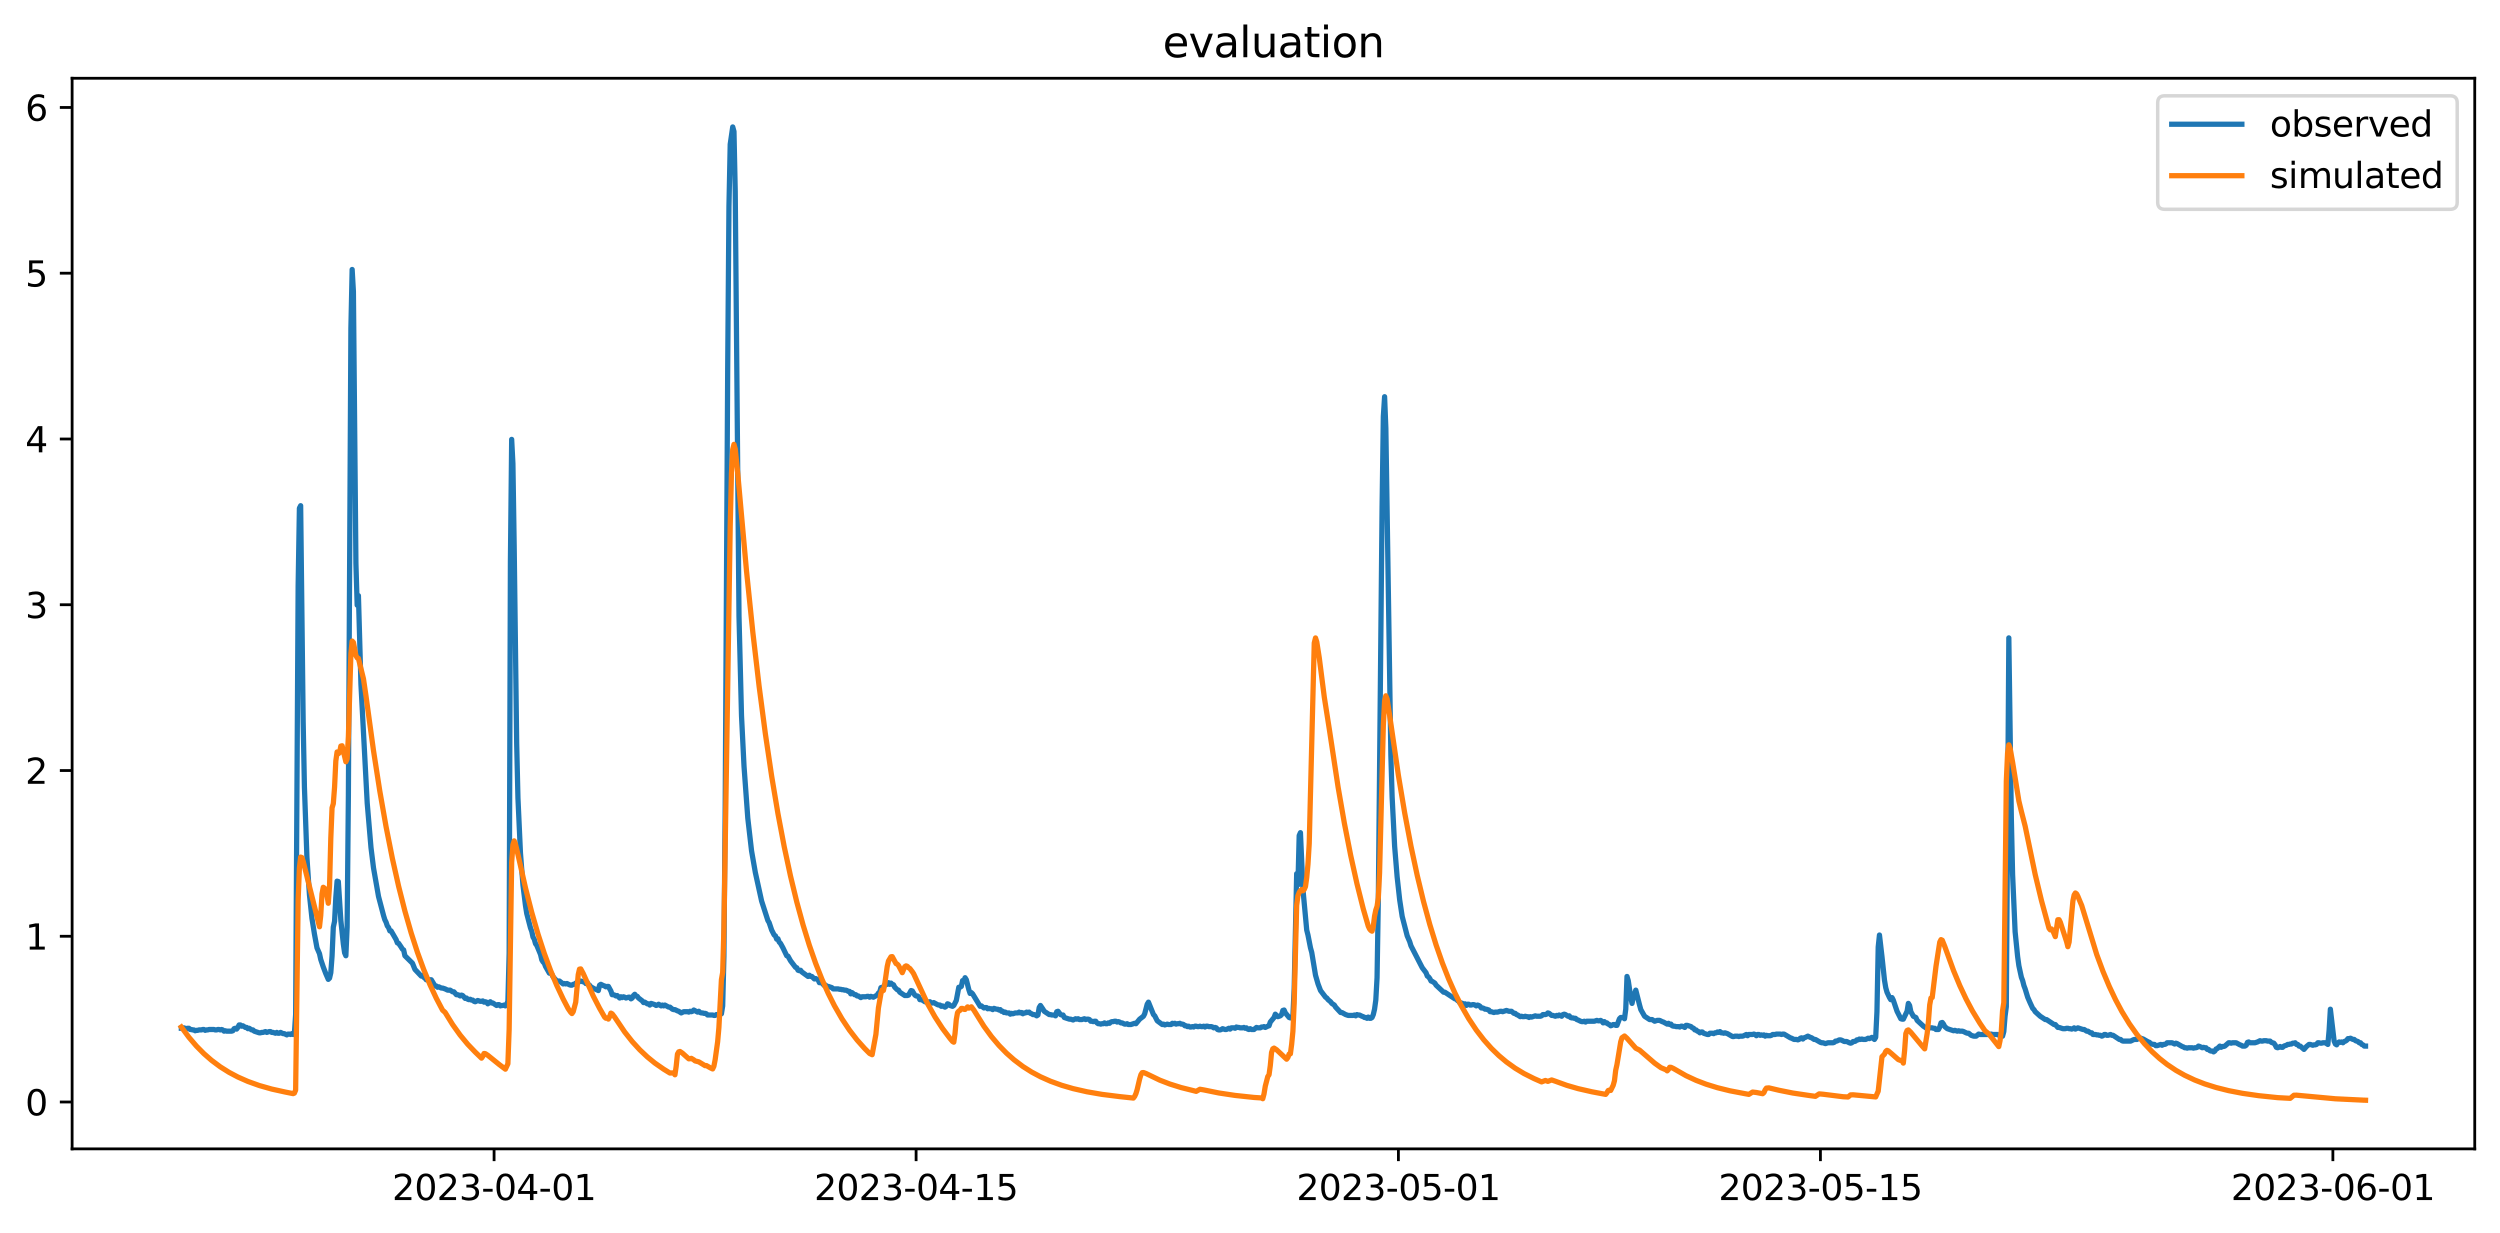 <?xml version="1.0" encoding="utf-8" standalone="no"?>
<!DOCTYPE svg PUBLIC "-//W3C//DTD SVG 1.1//EN"
  "http://www.w3.org/Graphics/SVG/1.1/DTD/svg11.dtd">
<svg xmlns:xlink="http://www.w3.org/1999/xlink" width="712.773pt" height="351.436pt" viewBox="0 0 712.773 351.436" xmlns="http://www.w3.org/2000/svg" version="1.1">
 <defs>
  <style type="text/css">*{stroke-linejoin: round; stroke-linecap: butt}</style>
 </defs>
 <g id="figure_1">
  <g id="patch_1">
   <path d="M 0 351.436 
L 712.773 351.436 
L 712.773 0 
L 0 0 
z
" style="fill: #ffffff"/>
  </g>
  <g id="axes_1">
   <g id="patch_2">
    <path d="M 20.562 327.558 
L 705.572 327.558 
L 705.572 22.318 
L 20.562 22.318 
z
" style="fill: #ffffff"/>
   </g>
   <g id="matplotlib.axis_1">
    <g id="xtick_1">
     <g id="line2d_1">
      <defs>
       <path id="ma1fe73f452" d="M 0 0 
L 0 3.5 
" style="stroke: #000000; stroke-width: 0.8"/>
      </defs>
      <g>
       <use xlink:href="#ma1fe73f452" x="140.866" y="327.558" style="stroke: #000000; stroke-width: 0.8"/>
      </g>
     </g>
     <g id="text_1">
      <!-- 2023-04-01 -->
      <g transform="translate(111.808 342.157) scale(0.1 -0.1)">
       <defs>
        <path id="DejaVuSans-32" d="M 1228 531 
L 3431 531 
L 3431 0 
L 469 0 
L 469 531 
Q 828 903 1448 1529 
Q 2069 2156 2228 2338 
Q 2531 2678 2651 2914 
Q 2772 3150 2772 3378 
Q 2772 3750 2511 3984 
Q 2250 4219 1831 4219 
Q 1534 4219 1204 4116 
Q 875 4013 500 3803 
L 500 4441 
Q 881 4594 1212 4672 
Q 1544 4750 1819 4750 
Q 2544 4750 2975 4387 
Q 3406 4025 3406 3419 
Q 3406 3131 3298 2873 
Q 3191 2616 2906 2266 
Q 2828 2175 2409 1742 
Q 1991 1309 1228 531 
z
" transform="scale(0.016)"/>
        <path id="DejaVuSans-30" d="M 2034 4250 
Q 1547 4250 1301 3770 
Q 1056 3291 1056 2328 
Q 1056 1369 1301 889 
Q 1547 409 2034 409 
Q 2525 409 2770 889 
Q 3016 1369 3016 2328 
Q 3016 3291 2770 3770 
Q 2525 4250 2034 4250 
z
M 2034 4750 
Q 2819 4750 3233 4129 
Q 3647 3509 3647 2328 
Q 3647 1150 3233 529 
Q 2819 -91 2034 -91 
Q 1250 -91 836 529 
Q 422 1150 422 2328 
Q 422 3509 836 4129 
Q 1250 4750 2034 4750 
z
" transform="scale(0.016)"/>
        <path id="DejaVuSans-33" d="M 2597 2516 
Q 3050 2419 3304 2112 
Q 3559 1806 3559 1356 
Q 3559 666 3084 287 
Q 2609 -91 1734 -91 
Q 1441 -91 1130 -33 
Q 819 25 488 141 
L 488 750 
Q 750 597 1062 519 
Q 1375 441 1716 441 
Q 2309 441 2620 675 
Q 2931 909 2931 1356 
Q 2931 1769 2642 2001 
Q 2353 2234 1838 2234 
L 1294 2234 
L 1294 2753 
L 1863 2753 
Q 2328 2753 2575 2939 
Q 2822 3125 2822 3475 
Q 2822 3834 2567 4026 
Q 2313 4219 1838 4219 
Q 1578 4219 1281 4162 
Q 984 4106 628 3988 
L 628 4550 
Q 988 4650 1302 4700 
Q 1616 4750 1894 4750 
Q 2613 4750 3031 4423 
Q 3450 4097 3450 3541 
Q 3450 3153 3228 2886 
Q 3006 2619 2597 2516 
z
" transform="scale(0.016)"/>
        <path id="DejaVuSans-2d" d="M 313 2009 
L 1997 2009 
L 1997 1497 
L 313 1497 
L 313 2009 
z
" transform="scale(0.016)"/>
        <path id="DejaVuSans-34" d="M 2419 4116 
L 825 1625 
L 2419 1625 
L 2419 4116 
z
M 2253 4666 
L 3047 4666 
L 3047 1625 
L 3713 1625 
L 3713 1100 
L 3047 1100 
L 3047 0 
L 2419 0 
L 2419 1100 
L 313 1100 
L 313 1709 
L 2253 4666 
z
" transform="scale(0.016)"/>
        <path id="DejaVuSans-31" d="M 794 531 
L 1825 531 
L 1825 4091 
L 703 3866 
L 703 4441 
L 1819 4666 
L 2450 4666 
L 2450 531 
L 3481 531 
L 3481 0 
L 794 0 
L 794 531 
z
" transform="scale(0.016)"/>
       </defs>
       <use xlink:href="#DejaVuSans-32"/>
       <use xlink:href="#DejaVuSans-30" x="63.623"/>
       <use xlink:href="#DejaVuSans-32" x="127.246"/>
       <use xlink:href="#DejaVuSans-33" x="190.869"/>
       <use xlink:href="#DejaVuSans-2d" x="254.492"/>
       <use xlink:href="#DejaVuSans-30" x="290.576"/>
       <use xlink:href="#DejaVuSans-34" x="354.199"/>
       <use xlink:href="#DejaVuSans-2d" x="417.822"/>
       <use xlink:href="#DejaVuSans-30" x="453.906"/>
       <use xlink:href="#DejaVuSans-31" x="517.529"/>
      </g>
     </g>
    </g>
    <g id="xtick_2">
     <g id="line2d_2">
      <g>
       <use xlink:href="#ma1fe73f452" x="261.188" y="327.558" style="stroke: #000000; stroke-width: 0.8"/>
      </g>
     </g>
     <g id="text_2">
      <!-- 2023-04-15 -->
      <g transform="translate(232.13 342.157) scale(0.1 -0.1)">
       <defs>
        <path id="DejaVuSans-35" d="M 691 4666 
L 3169 4666 
L 3169 4134 
L 1269 4134 
L 1269 2991 
Q 1406 3038 1543 3061 
Q 1681 3084 1819 3084 
Q 2600 3084 3056 2656 
Q 3513 2228 3513 1497 
Q 3513 744 3044 326 
Q 2575 -91 1722 -91 
Q 1428 -91 1123 -41 
Q 819 9 494 109 
L 494 744 
Q 775 591 1075 516 
Q 1375 441 1709 441 
Q 2250 441 2565 725 
Q 2881 1009 2881 1497 
Q 2881 1984 2565 2268 
Q 2250 2553 1709 2553 
Q 1456 2553 1204 2497 
Q 953 2441 691 2322 
L 691 4666 
z
" transform="scale(0.016)"/>
       </defs>
       <use xlink:href="#DejaVuSans-32"/>
       <use xlink:href="#DejaVuSans-30" x="63.623"/>
       <use xlink:href="#DejaVuSans-32" x="127.246"/>
       <use xlink:href="#DejaVuSans-33" x="190.869"/>
       <use xlink:href="#DejaVuSans-2d" x="254.492"/>
       <use xlink:href="#DejaVuSans-30" x="290.576"/>
       <use xlink:href="#DejaVuSans-34" x="354.199"/>
       <use xlink:href="#DejaVuSans-2d" x="417.822"/>
       <use xlink:href="#DejaVuSans-31" x="453.906"/>
       <use xlink:href="#DejaVuSans-35" x="517.529"/>
      </g>
     </g>
    </g>
    <g id="xtick_3">
     <g id="line2d_3">
      <g>
       <use xlink:href="#ma1fe73f452" x="398.698" y="327.558" style="stroke: #000000; stroke-width: 0.8"/>
      </g>
     </g>
     <g id="text_3">
      <!-- 2023-05-01 -->
      <g transform="translate(369.641 342.157) scale(0.1 -0.1)">
       <use xlink:href="#DejaVuSans-32"/>
       <use xlink:href="#DejaVuSans-30" x="63.623"/>
       <use xlink:href="#DejaVuSans-32" x="127.246"/>
       <use xlink:href="#DejaVuSans-33" x="190.869"/>
       <use xlink:href="#DejaVuSans-2d" x="254.492"/>
       <use xlink:href="#DejaVuSans-30" x="290.576"/>
       <use xlink:href="#DejaVuSans-35" x="354.199"/>
       <use xlink:href="#DejaVuSans-2d" x="417.822"/>
       <use xlink:href="#DejaVuSans-30" x="453.906"/>
       <use xlink:href="#DejaVuSans-31" x="517.529"/>
      </g>
     </g>
    </g>
    <g id="xtick_4">
     <g id="line2d_4">
      <g>
       <use xlink:href="#ma1fe73f452" x="519.02" y="327.558" style="stroke: #000000; stroke-width: 0.8"/>
      </g>
     </g>
     <g id="text_4">
      <!-- 2023-05-15 -->
      <g transform="translate(489.962 342.157) scale(0.1 -0.1)">
       <use xlink:href="#DejaVuSans-32"/>
       <use xlink:href="#DejaVuSans-30" x="63.623"/>
       <use xlink:href="#DejaVuSans-32" x="127.246"/>
       <use xlink:href="#DejaVuSans-33" x="190.869"/>
       <use xlink:href="#DejaVuSans-2d" x="254.492"/>
       <use xlink:href="#DejaVuSans-30" x="290.576"/>
       <use xlink:href="#DejaVuSans-35" x="354.199"/>
       <use xlink:href="#DejaVuSans-2d" x="417.822"/>
       <use xlink:href="#DejaVuSans-31" x="453.906"/>
       <use xlink:href="#DejaVuSans-35" x="517.529"/>
      </g>
     </g>
    </g>
    <g id="xtick_5">
     <g id="line2d_5">
      <g>
       <use xlink:href="#ma1fe73f452" x="665.125" y="327.558" style="stroke: #000000; stroke-width: 0.8"/>
      </g>
     </g>
     <g id="text_5">
      <!-- 2023-06-01 -->
      <g transform="translate(636.067 342.157) scale(0.1 -0.1)">
       <defs>
        <path id="DejaVuSans-36" d="M 2113 2584 
Q 1688 2584 1439 2293 
Q 1191 2003 1191 1497 
Q 1191 994 1439 701 
Q 1688 409 2113 409 
Q 2538 409 2786 701 
Q 3034 994 3034 1497 
Q 3034 2003 2786 2293 
Q 2538 2584 2113 2584 
z
M 3366 4563 
L 3366 3988 
Q 3128 4100 2886 4159 
Q 2644 4219 2406 4219 
Q 1781 4219 1451 3797 
Q 1122 3375 1075 2522 
Q 1259 2794 1537 2939 
Q 1816 3084 2150 3084 
Q 2853 3084 3261 2657 
Q 3669 2231 3669 1497 
Q 3669 778 3244 343 
Q 2819 -91 2113 -91 
Q 1303 -91 875 529 
Q 447 1150 447 2328 
Q 447 3434 972 4092 
Q 1497 4750 2381 4750 
Q 2619 4750 2861 4703 
Q 3103 4656 3366 4563 
z
" transform="scale(0.016)"/>
       </defs>
       <use xlink:href="#DejaVuSans-32"/>
       <use xlink:href="#DejaVuSans-30" x="63.623"/>
       <use xlink:href="#DejaVuSans-32" x="127.246"/>
       <use xlink:href="#DejaVuSans-33" x="190.869"/>
       <use xlink:href="#DejaVuSans-2d" x="254.492"/>
       <use xlink:href="#DejaVuSans-30" x="290.576"/>
       <use xlink:href="#DejaVuSans-36" x="354.199"/>
       <use xlink:href="#DejaVuSans-2d" x="417.822"/>
       <use xlink:href="#DejaVuSans-30" x="453.906"/>
       <use xlink:href="#DejaVuSans-31" x="517.529"/>
      </g>
     </g>
    </g>
   </g>
   <g id="matplotlib.axis_2">
    <g id="ytick_1">
     <g id="line2d_6">
      <defs>
       <path id="mb1f0405898" d="M 0 0 
L -3.5 0 
" style="stroke: #000000; stroke-width: 0.8"/>
      </defs>
      <g>
       <use xlink:href="#mb1f0405898" x="20.562" y="314.198" style="stroke: #000000; stroke-width: 0.8"/>
      </g>
     </g>
     <g id="text_6">
      <!-- 0 -->
      <g transform="translate(7.2 317.998) scale(0.1 -0.1)">
       <use xlink:href="#DejaVuSans-30"/>
      </g>
     </g>
    </g>
    <g id="ytick_2">
     <g id="line2d_7">
      <g>
       <use xlink:href="#mb1f0405898" x="20.562" y="266.939" style="stroke: #000000; stroke-width: 0.8"/>
      </g>
     </g>
     <g id="text_7">
      <!-- 1 -->
      <g transform="translate(7.2 270.738) scale(0.1 -0.1)">
       <use xlink:href="#DejaVuSans-31"/>
      </g>
     </g>
    </g>
    <g id="ytick_3">
     <g id="line2d_8">
      <g>
       <use xlink:href="#mb1f0405898" x="20.562" y="219.679" style="stroke: #000000; stroke-width: 0.8"/>
      </g>
     </g>
     <g id="text_8">
      <!-- 2 -->
      <g transform="translate(7.2 223.478) scale(0.1 -0.1)">
       <use xlink:href="#DejaVuSans-32"/>
      </g>
     </g>
    </g>
    <g id="ytick_4">
     <g id="line2d_9">
      <g>
       <use xlink:href="#mb1f0405898" x="20.562" y="172.419" style="stroke: #000000; stroke-width: 0.8"/>
      </g>
     </g>
     <g id="text_9">
      <!-- 3 -->
      <g transform="translate(7.2 176.218) scale(0.1 -0.1)">
       <use xlink:href="#DejaVuSans-33"/>
      </g>
     </g>
    </g>
    <g id="ytick_5">
     <g id="line2d_10">
      <g>
       <use xlink:href="#mb1f0405898" x="20.562" y="125.159" style="stroke: #000000; stroke-width: 0.8"/>
      </g>
     </g>
     <g id="text_10">
      <!-- 4 -->
      <g transform="translate(7.2 128.958) scale(0.1 -0.1)">
       <use xlink:href="#DejaVuSans-34"/>
      </g>
     </g>
    </g>
    <g id="ytick_6">
     <g id="line2d_11">
      <g>
       <use xlink:href="#mb1f0405898" x="20.562" y="77.899" style="stroke: #000000; stroke-width: 0.8"/>
      </g>
     </g>
     <g id="text_11">
      <!-- 5 -->
      <g transform="translate(7.2 81.699) scale(0.1 -0.1)">
       <use xlink:href="#DejaVuSans-35"/>
      </g>
     </g>
    </g>
    <g id="ytick_7">
     <g id="line2d_12">
      <g>
       <use xlink:href="#mb1f0405898" x="20.562" y="30.64" style="stroke: #000000; stroke-width: 0.8"/>
      </g>
     </g>
     <g id="text_12">
      <!-- 6 -->
      <g transform="translate(7.2 34.439) scale(0.1 -0.1)">
       <use xlink:href="#DejaVuSans-36"/>
      </g>
     </g>
    </g>
   </g>
   <g id="line2d_13">
    <path d="M 51.699 293.168 
L 52.057 293.168 
L 52.416 293.05 
L 53.132 293.286 
L 53.49 293.168 
L 53.848 293.168 
L 54.206 293.522 
L 54.564 293.522 
L 54.922 293.64 
L 55.28 293.64 
L 55.638 293.877 
L 55.997 293.759 
L 56.355 293.759 
L 56.713 293.64 
L 57.429 293.64 
L 57.787 293.522 
L 58.145 293.522 
L 58.503 293.759 
L 58.861 293.64 
L 59.219 293.64 
L 59.578 293.522 
L 61.01 293.522 
L 61.368 293.64 
L 61.726 293.64 
L 62.084 293.522 
L 62.442 293.522 
L 62.8 293.64 
L 63.159 293.522 
L 63.517 293.64 
L 63.875 293.995 
L 64.233 293.877 
L 64.591 293.995 
L 66.023 293.995 
L 66.381 293.877 
L 66.74 293.286 
L 67.098 293.168 
L 67.456 293.404 
L 67.814 292.931 
L 68.172 292.223 
L 68.53 292.223 
L 68.888 292.577 
L 69.246 292.459 
L 69.962 292.931 
L 70.321 292.931 
L 70.679 293.286 
L 71.037 293.168 
L 71.753 293.64 
L 72.111 293.64 
L 72.469 293.995 
L 73.902 294.467 
L 74.26 294.467 
L 74.618 294.349 
L 74.976 294.349 
L 75.692 294.113 
L 76.05 294.349 
L 76.766 294.113 
L 77.124 294.113 
L 77.483 294.349 
L 77.841 294.349 
L 78.557 294.586 
L 78.915 294.349 
L 79.273 294.586 
L 79.631 294.586 
L 79.989 294.349 
L 80.705 294.704 
L 81.064 294.704 
L 81.78 295.058 
L 82.138 294.822 
L 82.496 294.822 
L 82.854 294.94 
L 83.212 294.704 
L 83.57 294.94 
L 83.928 294.704 
L 84.286 289.269 
L 85.003 167.102 
L 85.361 144.89 
L 85.719 144.181 
L 86.435 205.737 
L 86.793 224.405 
L 87.509 244.49 
L 88.226 255.124 
L 88.942 261.858 
L 89.658 266.348 
L 90.374 270.247 
L 91.09 271.901 
L 91.448 273.555 
L 92.165 275.682 
L 92.881 277.572 
L 93.597 279.226 
L 93.955 278.872 
L 94.313 277.336 
L 94.671 272.61 
L 95.029 264.339 
L 95.388 262.685 
L 95.746 255.833 
L 96.104 251.225 
L 96.462 251.343 
L 97.178 262.449 
L 97.894 269.183 
L 98.252 271.665 
L 98.61 272.492 
L 98.969 264.339 
L 99.327 226.886 
L 100.043 93.613 
L 100.401 76.836 
L 100.759 83.098 
L 101.475 160.604 
L 101.833 172.537 
L 102.191 169.82 
L 102.908 195.104 
L 104.698 229.013 
L 105.772 241.655 
L 106.489 247.444 
L 107.921 255.596 
L 109.353 261.031 
L 109.712 262.213 
L 110.07 262.922 
L 110.428 263.985 
L 110.786 264.457 
L 111.144 265.403 
L 111.502 265.403 
L 112.934 267.884 
L 113.293 268.829 
L 113.651 268.947 
L 114.367 270.01 
L 114.725 270.601 
L 115.083 270.838 
L 115.441 272.492 
L 117.59 274.618 
L 118.306 276.391 
L 120.096 278.281 
L 120.455 278.163 
L 120.813 278.635 
L 121.171 278.872 
L 121.529 279.344 
L 122.961 279.344 
L 123.677 280.526 
L 124.036 281.117 
L 124.394 281.117 
L 124.752 281.471 
L 125.11 281.353 
L 125.826 281.707 
L 126.184 281.707 
L 126.9 281.944 
L 127.617 282.298 
L 128.333 282.298 
L 129.049 282.771 
L 129.407 282.771 
L 130.123 283.598 
L 130.481 283.598 
L 130.839 283.716 
L 131.198 283.952 
L 131.556 283.716 
L 131.914 283.834 
L 132.63 284.661 
L 132.988 284.543 
L 133.346 284.897 
L 133.704 285.015 
L 134.062 284.897 
L 134.42 285.134 
L 134.779 285.134 
L 135.137 285.488 
L 135.495 285.606 
L 136.211 285.252 
L 136.927 285.488 
L 137.285 285.488 
L 137.643 285.37 
L 138.001 285.724 
L 138.36 285.606 
L 138.718 285.724 
L 139.076 286.197 
L 139.792 285.606 
L 140.15 285.961 
L 140.508 285.961 
L 141.582 286.67 
L 141.941 286.433 
L 142.299 286.433 
L 142.657 286.788 
L 143.015 286.67 
L 143.373 286.67 
L 143.731 286.551 
L 144.089 286.788 
L 144.447 286.315 
L 144.805 285.488 
L 145.163 271.783 
L 145.522 160.25 
L 145.88 125.277 
L 146.238 132.248 
L 146.596 155.642 
L 147.312 212.117 
L 147.67 227.477 
L 148.386 243.191 
L 149.103 252.406 
L 149.819 258.196 
L 150.177 260.44 
L 151.251 264.576 
L 151.609 265.521 
L 151.967 267.175 
L 152.325 267.766 
L 152.684 269.065 
L 153.042 269.538 
L 154.116 272.137 
L 154.474 273.673 
L 154.832 274.264 
L 155.19 274.618 
L 155.548 275.564 
L 156.623 277.454 
L 156.981 277.336 
L 157.339 277.808 
L 157.697 278.517 
L 158.771 279.699 
L 159.487 279.699 
L 160.562 280.526 
L 160.92 280.408 
L 161.278 280.526 
L 161.636 280.408 
L 162.352 280.762 
L 162.71 280.88 
L 163.069 280.88 
L 163.427 280.644 
L 163.785 280.644 
L 164.143 280.289 
L 164.859 280.053 
L 165.575 279.699 
L 166.291 279.935 
L 166.65 279.935 
L 167.008 280.408 
L 167.366 280.053 
L 167.724 280.644 
L 168.082 280.88 
L 168.44 281.353 
L 169.514 281.944 
L 169.872 282.062 
L 170.589 282.416 
L 170.947 280.88 
L 171.305 280.644 
L 172.021 280.998 
L 172.379 281.117 
L 172.737 281.353 
L 173.095 281.235 
L 173.453 281.235 
L 174.17 282.534 
L 174.528 283.598 
L 174.886 283.598 
L 175.244 283.716 
L 175.602 283.952 
L 175.96 283.834 
L 176.676 284.543 
L 177.034 284.188 
L 177.393 284.425 
L 177.751 284.188 
L 178.109 284.307 
L 178.467 284.543 
L 179.183 284.307 
L 179.541 284.307 
L 179.899 284.779 
L 180.257 284.543 
L 180.615 283.834 
L 180.974 283.48 
L 181.332 283.952 
L 181.69 284.07 
L 182.048 284.543 
L 183.122 285.37 
L 183.48 285.843 
L 183.838 285.724 
L 184.555 286.197 
L 184.913 286.197 
L 185.271 286.551 
L 185.629 286.079 
L 186.703 286.433 
L 187.061 286.67 
L 187.419 286.551 
L 187.777 286.315 
L 188.494 286.788 
L 188.852 286.551 
L 189.21 286.788 
L 189.568 286.551 
L 190.642 287.142 
L 191 287.142 
L 191.717 287.733 
L 192.075 287.851 
L 192.433 287.851 
L 193.149 288.206 
L 193.507 288.324 
L 194.223 288.796 
L 194.939 288.442 
L 196.014 288.442 
L 196.372 288.56 
L 196.73 288.324 
L 197.088 288.442 
L 197.446 288.324 
L 197.804 287.969 
L 198.879 288.56 
L 199.237 288.324 
L 199.595 288.678 
L 199.953 288.796 
L 200.311 288.796 
L 200.669 288.914 
L 201.027 288.914 
L 201.385 289.033 
L 201.743 289.387 
L 203.176 289.387 
L 203.534 289.505 
L 203.892 289.505 
L 204.25 289.269 
L 204.608 289.269 
L 204.966 289.387 
L 205.682 289.033 
L 206.041 286.788 
L 206.399 272.61 
L 206.757 230.076 
L 207.473 104.719 
L 207.831 58.877 
L 208.189 41.155 
L 208.905 36.193 
L 209.263 37.492 
L 209.622 54.624 
L 210.696 175.727 
L 211.412 204.083 
L 212.128 218.497 
L 213.203 233.266 
L 214.277 242.6 
L 215.351 248.744 
L 217.142 256.896 
L 218.932 262.449 
L 219.29 263.04 
L 220.006 265.166 
L 220.723 266.584 
L 221.081 266.82 
L 221.439 267.766 
L 221.797 267.648 
L 222.155 268.593 
L 222.513 268.947 
L 223.229 270.247 
L 224.304 272.492 
L 224.662 272.61 
L 225.378 273.909 
L 226.81 275.8 
L 227.168 275.918 
L 227.527 276.627 
L 227.885 276.745 
L 228.243 276.627 
L 228.601 277.099 
L 230.391 278.399 
L 230.749 278.045 
L 231.108 278.399 
L 231.466 278.399 
L 232.182 279.108 
L 232.54 278.99 
L 233.256 279.344 
L 233.614 280.171 
L 233.972 279.935 
L 235.047 280.998 
L 235.405 280.88 
L 235.763 281.353 
L 236.121 281.235 
L 237.195 281.589 
L 237.553 281.944 
L 238.986 281.944 
L 239.344 282.062 
L 239.702 282.062 
L 240.06 282.18 
L 240.418 282.18 
L 240.776 282.298 
L 241.134 282.298 
L 241.492 282.416 
L 241.851 282.652 
L 242.209 282.652 
L 242.567 283.361 
L 242.925 283.007 
L 243.641 283.598 
L 243.999 283.598 
L 244.357 283.952 
L 244.715 283.952 
L 245.432 284.425 
L 245.79 284.188 
L 246.864 284.188 
L 247.222 284.07 
L 247.58 284.07 
L 247.938 284.307 
L 248.296 284.07 
L 249.013 284.307 
L 250.087 283.716 
L 250.445 283.125 
L 250.803 282.889 
L 251.161 281.589 
L 251.519 281.471 
L 251.877 281.471 
L 252.235 280.762 
L 252.594 280.526 
L 252.952 280.644 
L 253.31 280.171 
L 253.668 280.644 
L 254.026 280.289 
L 254.384 280.644 
L 254.742 280.762 
L 255.1 281.471 
L 255.816 282.18 
L 256.175 282.298 
L 256.533 282.889 
L 257.965 283.834 
L 258.681 283.834 
L 259.039 283.716 
L 259.756 282.416 
L 260.114 282.534 
L 260.83 283.716 
L 261.188 283.952 
L 261.546 283.952 
L 261.904 284.188 
L 262.262 285.015 
L 262.62 285.015 
L 262.978 285.134 
L 263.695 285.606 
L 264.053 285.488 
L 264.411 285.606 
L 264.769 285.843 
L 265.127 285.606 
L 265.485 285.961 
L 265.843 285.961 
L 266.201 285.843 
L 267.276 286.433 
L 267.634 286.551 
L 267.992 286.551 
L 268.35 286.906 
L 268.708 286.788 
L 269.424 287.142 
L 269.782 286.906 
L 270.14 286.197 
L 270.499 286.315 
L 270.857 286.67 
L 271.573 286.906 
L 271.931 286.67 
L 272.647 285.252 
L 273.363 281.471 
L 273.721 281.471 
L 274.08 281.235 
L 274.438 279.581 
L 274.796 279.699 
L 275.154 278.754 
L 275.512 279.344 
L 276.228 282.18 
L 276.586 283.243 
L 276.944 283.007 
L 277.302 283.361 
L 279.451 286.906 
L 279.809 286.788 
L 280.525 287.378 
L 280.883 287.26 
L 281.242 287.26 
L 281.6 287.615 
L 281.958 287.497 
L 282.316 287.615 
L 282.674 287.615 
L 283.032 287.851 
L 283.39 287.497 
L 284.106 287.733 
L 284.464 287.733 
L 284.823 287.969 
L 285.181 287.851 
L 285.539 288.324 
L 285.897 288.324 
L 286.255 288.678 
L 286.613 288.56 
L 286.971 288.796 
L 287.687 288.796 
L 288.045 289.151 
L 288.404 288.914 
L 288.762 289.033 
L 289.478 288.796 
L 290.194 288.796 
L 290.552 288.56 
L 290.91 288.796 
L 291.268 288.678 
L 291.626 289.033 
L 291.985 288.796 
L 292.343 288.796 
L 292.701 288.56 
L 293.059 288.678 
L 293.417 288.56 
L 293.775 288.914 
L 294.133 289.033 
L 294.491 289.269 
L 294.849 289.269 
L 295.207 289.387 
L 295.566 289.623 
L 295.924 289.387 
L 296.282 287.26 
L 296.64 286.67 
L 297.356 287.733 
L 297.714 288.324 
L 299.147 289.269 
L 299.505 289.269 
L 299.863 289.387 
L 300.579 289.387 
L 300.937 289.623 
L 301.295 288.442 
L 301.653 288.324 
L 302.37 289.269 
L 302.728 289.387 
L 303.086 289.387 
L 303.444 290.096 
L 304.876 290.569 
L 305.234 290.569 
L 305.951 290.805 
L 306.667 290.45 
L 307.025 290.569 
L 307.383 290.45 
L 307.741 290.687 
L 308.457 290.687 
L 309.173 290.45 
L 309.532 290.687 
L 309.89 290.569 
L 310.248 290.569 
L 310.606 290.687 
L 310.964 291.159 
L 311.322 291.159 
L 311.68 291.277 
L 312.038 291.159 
L 312.396 291.159 
L 312.754 291.632 
L 313.113 291.868 
L 313.471 291.868 
L 313.829 291.986 
L 314.187 291.868 
L 314.545 291.868 
L 314.903 291.632 
L 315.261 291.868 
L 315.619 291.868 
L 315.977 291.632 
L 316.335 291.75 
L 316.694 291.396 
L 317.052 291.277 
L 317.41 291.277 
L 317.768 291.159 
L 318.126 291.159 
L 318.484 291.396 
L 318.842 291.277 
L 319.2 291.396 
L 319.558 291.632 
L 319.916 291.632 
L 320.633 291.986 
L 320.991 291.986 
L 321.349 291.868 
L 321.707 292.104 
L 322.423 292.104 
L 323.497 291.75 
L 323.856 291.868 
L 324.93 290.569 
L 326.004 289.741 
L 326.362 289.033 
L 327.078 286.315 
L 327.437 285.724 
L 328.869 289.269 
L 329.227 289.623 
L 329.943 291.041 
L 331.376 292.104 
L 331.734 291.986 
L 332.092 292.223 
L 332.808 291.986 
L 333.166 292.104 
L 333.882 292.104 
L 334.24 291.75 
L 334.599 291.868 
L 334.957 291.75 
L 335.315 291.986 
L 335.673 291.868 
L 336.031 291.868 
L 336.389 291.75 
L 336.747 291.986 
L 337.105 291.986 
L 337.463 292.104 
L 337.821 292.459 
L 338.18 292.459 
L 338.538 292.695 
L 338.896 292.577 
L 339.254 292.813 
L 339.612 292.813 
L 339.97 292.695 
L 340.328 292.813 
L 340.686 292.577 
L 341.044 292.577 
L 341.402 292.695 
L 341.761 292.695 
L 342.119 292.577 
L 342.477 292.695 
L 342.835 292.695 
L 343.193 292.577 
L 343.551 292.813 
L 343.909 292.577 
L 344.267 292.577 
L 344.625 292.695 
L 345.342 292.695 
L 345.7 292.813 
L 346.058 293.05 
L 346.416 292.931 
L 346.774 293.05 
L 347.132 293.522 
L 347.49 293.64 
L 347.848 293.64 
L 348.206 293.522 
L 348.564 293.286 
L 349.281 293.522 
L 349.639 293.522 
L 350.355 293.168 
L 350.713 293.404 
L 351.071 293.05 
L 351.787 293.05 
L 352.145 293.168 
L 352.504 292.813 
L 352.862 292.931 
L 353.22 292.931 
L 353.578 293.05 
L 354.294 293.05 
L 354.652 292.931 
L 355.01 293.168 
L 355.368 293.05 
L 355.726 293.404 
L 356.085 293.522 
L 356.443 293.286 
L 356.801 293.522 
L 357.517 293.522 
L 358.233 292.931 
L 358.591 293.05 
L 359.307 293.05 
L 359.666 292.813 
L 360.024 292.813 
L 360.382 292.695 
L 360.74 292.931 
L 361.456 292.577 
L 361.814 292.459 
L 362.172 291.396 
L 363.247 290.096 
L 363.605 289.151 
L 364.321 289.86 
L 365.037 289.623 
L 365.395 289.269 
L 365.753 288.087 
L 366.111 287.969 
L 366.469 288.796 
L 367.544 290.096 
L 367.902 290.214 
L 368.26 290.214 
L 368.618 289.623 
L 368.976 281.944 
L 369.692 249.098 
L 370.05 252.288 
L 370.409 238.228 
L 370.767 237.401 
L 371.483 253.588 
L 372.557 265.166 
L 372.915 266.584 
L 373.631 270.247 
L 373.99 271.546 
L 375.064 278.045 
L 375.78 280.526 
L 376.496 282.416 
L 377.929 284.307 
L 378.287 284.543 
L 378.645 285.015 
L 379.361 285.606 
L 379.719 286.079 
L 380.435 286.551 
L 380.793 287.142 
L 382.226 288.678 
L 382.584 288.678 
L 383.658 289.269 
L 384.374 289.505 
L 385.807 289.505 
L 386.165 289.387 
L 386.523 289.623 
L 386.881 289.269 
L 387.239 289.387 
L 387.597 289.387 
L 388.314 289.741 
L 388.672 289.86 
L 389.03 290.096 
L 389.388 290.096 
L 389.746 290.332 
L 390.104 289.978 
L 390.462 290.332 
L 390.82 290.332 
L 391.178 290.096 
L 391.536 289.269 
L 391.895 287.733 
L 392.253 285.134 
L 392.611 278.754 
L 392.969 256.66 
L 394.043 144.654 
L 394.401 118.779 
L 394.759 113.108 
L 395.117 122.087 
L 396.55 215.425 
L 396.908 227.24 
L 397.624 241.3 
L 398.34 250.043 
L 399.057 256.541 
L 399.773 261.267 
L 401.205 266.82 
L 401.921 268.475 
L 402.279 269.656 
L 405.502 275.918 
L 406.577 277.336 
L 406.935 278.281 
L 407.293 278.517 
L 407.651 278.99 
L 408.009 279.699 
L 408.367 279.817 
L 409.083 280.289 
L 409.441 280.88 
L 411.59 282.889 
L 411.948 282.889 
L 414.813 284.779 
L 415.171 284.779 
L 415.529 285.252 
L 415.887 285.488 
L 416.245 285.961 
L 416.603 285.961 
L 416.962 286.079 
L 417.32 286.315 
L 417.678 286.197 
L 418.036 286.67 
L 418.394 286.315 
L 418.752 286.315 
L 419.11 286.551 
L 419.468 286.551 
L 419.826 286.433 
L 420.184 286.433 
L 420.543 286.551 
L 420.901 286.788 
L 421.259 286.551 
L 421.617 286.67 
L 421.975 286.906 
L 422.333 287.378 
L 422.691 287.378 
L 423.049 287.497 
L 423.407 287.733 
L 423.765 287.733 
L 424.482 287.969 
L 424.84 288.442 
L 425.198 288.442 
L 425.914 288.678 
L 426.272 288.56 
L 426.988 288.56 
L 427.705 288.324 
L 428.063 288.324 
L 428.421 288.442 
L 429.495 288.087 
L 430.211 288.324 
L 430.928 288.324 
L 431.644 288.914 
L 432.002 288.914 
L 432.36 289.269 
L 432.718 289.387 
L 433.434 289.86 
L 433.792 289.741 
L 434.15 289.86 
L 434.509 289.86 
L 434.867 289.741 
L 435.225 289.86 
L 435.583 289.86 
L 435.941 290.096 
L 436.299 289.86 
L 436.657 289.978 
L 437.731 289.623 
L 438.09 289.741 
L 439.164 289.741 
L 439.522 289.623 
L 439.88 289.269 
L 440.596 289.269 
L 440.954 289.151 
L 441.312 288.796 
L 441.671 288.914 
L 442.387 289.505 
L 442.745 289.505 
L 443.461 289.741 
L 443.819 289.505 
L 444.177 289.623 
L 444.535 289.387 
L 445.252 289.741 
L 445.61 289.269 
L 445.968 289.151 
L 446.326 289.269 
L 447.042 289.741 
L 447.4 289.623 
L 447.758 290.096 
L 448.116 290.214 
L 448.474 290.214 
L 448.833 290.332 
L 449.191 290.332 
L 449.549 290.687 
L 449.907 290.805 
L 450.623 291.159 
L 450.981 291.277 
L 451.339 291.277 
L 451.697 291.159 
L 452.055 291.396 
L 452.414 291.159 
L 454.562 291.159 
L 455.278 290.923 
L 455.636 291.041 
L 455.995 291.041 
L 456.353 290.923 
L 456.711 291.159 
L 457.069 291.632 
L 457.427 291.277 
L 457.785 291.632 
L 458.143 291.632 
L 458.501 291.986 
L 458.859 292.104 
L 459.217 292.459 
L 459.576 292.341 
L 459.934 292.104 
L 460.292 292.104 
L 460.65 292.341 
L 461.008 292.341 
L 461.724 290.45 
L 462.082 290.096 
L 462.798 290.096 
L 463.157 290.45 
L 463.515 287.733 
L 463.873 278.399 
L 464.231 279.581 
L 464.947 284.425 
L 465.305 286.079 
L 465.663 284.425 
L 466.379 282.298 
L 467.454 286.551 
L 467.812 287.851 
L 468.886 289.741 
L 470.319 290.687 
L 471.035 290.687 
L 471.751 291.159 
L 472.467 290.923 
L 473.183 290.923 
L 473.9 291.277 
L 474.258 291.396 
L 475.332 291.986 
L 475.69 291.75 
L 476.048 292.104 
L 476.406 291.986 
L 476.764 292.459 
L 477.122 292.577 
L 477.481 292.577 
L 477.839 292.695 
L 478.555 292.695 
L 478.913 292.813 
L 479.271 292.577 
L 479.629 292.577 
L 480.345 292.931 
L 480.703 292.341 
L 481.062 292.341 
L 482.136 292.695 
L 482.494 293.05 
L 482.852 293.168 
L 483.21 293.64 
L 483.568 293.64 
L 483.926 293.995 
L 484.284 294.113 
L 484.643 294.467 
L 485.001 294.231 
L 485.359 294.231 
L 485.717 294.586 
L 486.791 294.94 
L 487.149 294.94 
L 487.507 294.586 
L 488.224 294.586 
L 488.582 294.704 
L 488.94 294.467 
L 489.298 294.467 
L 489.656 294.231 
L 490.014 294.349 
L 490.372 294.113 
L 490.73 294.467 
L 491.088 294.467 
L 491.446 294.586 
L 491.805 294.467 
L 492.521 294.704 
L 493.953 295.531 
L 494.311 295.531 
L 494.669 295.413 
L 495.386 295.413 
L 495.744 295.531 
L 496.102 295.413 
L 496.818 295.413 
L 497.176 295.294 
L 497.892 294.94 
L 498.25 295.294 
L 498.608 294.94 
L 499.683 294.94 
L 500.041 294.822 
L 500.399 294.94 
L 500.757 295.294 
L 501.115 294.94 
L 501.473 294.94 
L 501.831 295.176 
L 502.189 295.058 
L 502.548 295.176 
L 502.906 295.058 
L 503.264 295.413 
L 503.622 295.176 
L 503.98 295.294 
L 504.696 295.294 
L 505.054 295.176 
L 505.412 294.94 
L 506.129 294.94 
L 506.487 294.822 
L 507.561 294.822 
L 507.919 294.94 
L 508.277 294.822 
L 508.635 294.822 
L 510.426 295.885 
L 510.784 296.003 
L 511.5 296.358 
L 512.216 296.358 
L 512.574 296.476 
L 512.932 296.358 
L 513.291 296.003 
L 513.649 295.885 
L 514.007 296.24 
L 514.365 295.885 
L 514.723 295.767 
L 515.439 295.413 
L 516.155 295.767 
L 516.513 295.885 
L 517.23 296.358 
L 517.588 296.358 
L 519.02 297.185 
L 519.378 297.303 
L 519.736 297.303 
L 520.453 297.539 
L 521.169 297.303 
L 522.601 297.303 
L 522.959 297.185 
L 523.317 296.83 
L 523.675 296.83 
L 524.392 296.476 
L 524.75 296.476 
L 525.108 296.594 
L 525.824 296.949 
L 526.54 296.949 
L 527.256 297.303 
L 527.615 297.421 
L 527.973 297.303 
L 528.331 296.949 
L 528.689 296.949 
L 529.047 296.83 
L 529.405 296.476 
L 529.763 296.476 
L 530.121 296.24 
L 530.479 296.358 
L 530.837 296.24 
L 531.196 296.358 
L 531.912 296.358 
L 532.628 296.003 
L 532.986 296.122 
L 533.702 295.767 
L 534.418 296.358 
L 534.777 295.767 
L 535.135 288.442 
L 535.493 270.01 
L 535.851 266.584 
L 536.567 272.728 
L 537.283 279.462 
L 537.641 281.589 
L 537.999 282.889 
L 538.716 284.425 
L 539.074 285.015 
L 539.432 284.425 
L 539.79 285.134 
L 540.864 288.324 
L 541.939 290.45 
L 542.297 290.569 
L 542.655 290.569 
L 543.729 288.324 
L 544.087 286.079 
L 544.445 286.67 
L 544.803 288.442 
L 545.52 289.741 
L 546.236 290.096 
L 546.594 290.923 
L 548.384 292.577 
L 549.101 293.05 
L 550.891 293.05 
L 551.249 293.168 
L 551.607 293.168 
L 551.965 293.522 
L 552.682 293.522 
L 553.04 292.813 
L 553.398 291.632 
L 553.756 291.514 
L 554.114 291.986 
L 554.472 292.695 
L 555.188 293.286 
L 556.979 293.877 
L 557.337 293.759 
L 558.053 293.995 
L 558.411 293.877 
L 558.769 293.995 
L 559.485 293.995 
L 559.844 294.113 
L 560.56 294.467 
L 560.918 294.586 
L 561.276 294.586 
L 561.992 295.176 
L 562.708 295.413 
L 563.425 295.413 
L 564.141 294.822 
L 564.499 294.94 
L 567.364 294.94 
L 567.722 294.822 
L 568.08 294.94 
L 569.512 294.94 
L 570.587 295.531 
L 570.945 295.413 
L 571.303 294.113 
L 571.661 289.741 
L 572.019 287.024 
L 572.735 181.871 
L 573.451 233.266 
L 573.81 249.334 
L 574.526 265.639 
L 575.242 272.728 
L 575.6 275.327 
L 576.316 278.635 
L 576.674 279.581 
L 577.032 280.998 
L 577.391 281.944 
L 578.107 284.307 
L 578.823 285.961 
L 579.539 287.497 
L 579.897 287.851 
L 580.255 288.442 
L 581.688 289.741 
L 583.12 290.687 
L 583.478 290.687 
L 585.627 292.104 
L 585.985 292.104 
L 586.701 292.931 
L 587.059 292.931 
L 588.134 293.286 
L 588.85 293.286 
L 589.208 293.168 
L 589.566 293.168 
L 589.924 293.286 
L 590.282 293.286 
L 590.64 293.404 
L 590.998 293.286 
L 591.356 293.05 
L 591.715 293.404 
L 592.431 293.05 
L 593.863 293.522 
L 594.221 293.522 
L 594.937 293.995 
L 595.296 293.995 
L 596.012 294.467 
L 596.37 294.467 
L 596.728 294.94 
L 597.444 294.94 
L 597.802 295.058 
L 598.16 295.058 
L 598.518 295.176 
L 598.877 295.176 
L 599.235 295.413 
L 599.593 295.294 
L 599.951 294.94 
L 600.309 294.94 
L 600.667 295.176 
L 601.025 295.176 
L 601.741 294.94 
L 602.099 295.176 
L 602.458 295.176 
L 604.248 296.358 
L 604.606 296.358 
L 604.964 296.712 
L 605.322 296.83 
L 607.471 296.83 
L 608.187 296.476 
L 608.545 296.358 
L 609.261 296.358 
L 609.978 295.885 
L 611.052 296.24 
L 612.484 297.067 
L 612.842 297.185 
L 613.201 297.657 
L 613.559 297.657 
L 613.917 297.776 
L 614.275 297.776 
L 614.633 298.13 
L 614.991 298.13 
L 616.065 297.776 
L 616.423 298.012 
L 616.782 297.776 
L 617.14 297.776 
L 617.498 297.657 
L 617.856 297.303 
L 619.288 297.303 
L 620.004 297.657 
L 620.363 297.421 
L 620.721 297.539 
L 622.153 298.366 
L 622.511 298.485 
L 622.869 298.721 
L 623.227 298.721 
L 623.585 298.839 
L 623.944 298.721 
L 625.018 298.721 
L 625.376 298.839 
L 625.734 298.721 
L 626.092 298.721 
L 626.45 298.603 
L 626.808 298.248 
L 627.166 298.366 
L 627.883 298.721 
L 628.241 298.603 
L 628.599 298.721 
L 628.957 298.721 
L 629.315 299.193 
L 629.673 299.193 
L 630.031 299.548 
L 630.389 299.666 
L 630.747 299.666 
L 631.106 299.902 
L 631.464 299.666 
L 631.822 299.075 
L 632.18 298.957 
L 632.896 298.248 
L 633.254 298.603 
L 633.612 298.366 
L 633.97 298.366 
L 634.328 298.248 
L 635.403 297.303 
L 635.761 297.303 
L 636.119 297.421 
L 636.477 297.303 
L 637.551 297.303 
L 638.626 297.894 
L 638.984 298.012 
L 639.342 298.248 
L 640.058 298.248 
L 640.416 298.012 
L 640.774 297.185 
L 641.132 297.067 
L 641.49 297.303 
L 642.923 297.303 
L 643.639 297.067 
L 644.355 296.712 
L 644.713 296.83 
L 645.071 296.83 
L 645.43 296.712 
L 646.146 296.712 
L 646.504 296.83 
L 647.22 296.83 
L 647.578 297.185 
L 648.294 297.421 
L 648.652 297.894 
L 649.011 298.603 
L 649.369 298.721 
L 649.727 298.603 
L 650.085 298.366 
L 650.443 298.603 
L 650.801 298.603 
L 651.159 298.248 
L 651.875 298.012 
L 652.233 297.776 
L 652.592 297.776 
L 652.95 297.657 
L 653.308 297.657 
L 653.666 297.421 
L 654.024 297.421 
L 654.382 297.303 
L 654.74 297.776 
L 655.098 297.776 
L 655.456 298.248 
L 655.814 298.248 
L 656.889 299.193 
L 657.605 298.366 
L 658.321 297.776 
L 658.679 297.776 
L 659.395 298.012 
L 659.754 297.894 
L 660.112 297.894 
L 660.47 297.776 
L 660.828 297.303 
L 661.186 297.303 
L 661.544 297.421 
L 661.902 297.421 
L 662.26 297.303 
L 662.976 297.303 
L 663.693 297.776 
L 664.051 293.759 
L 664.409 287.733 
L 665.483 296.83 
L 665.841 297.657 
L 666.199 297.894 
L 666.557 297.303 
L 666.916 297.067 
L 667.274 297.185 
L 667.632 297.067 
L 667.99 297.303 
L 668.348 296.949 
L 668.706 296.83 
L 669.064 296.594 
L 669.422 296.122 
L 669.78 296.122 
L 670.138 296.003 
L 670.855 296.358 
L 671.213 296.358 
L 671.571 296.712 
L 672.287 296.949 
L 672.645 297.303 
L 673.003 297.303 
L 673.361 297.776 
L 673.719 297.894 
L 674.078 298.248 
L 674.436 298.248 
L 674.436 298.248 
" clip-path="url(#p153c8338f7)" style="fill: none; stroke: #1f77b4; stroke-width: 1.5; stroke-linecap: square"/>
   </g>
   <g id="line2d_14">
    <path d="M 51.699 292.813 
L 53.848 295.725 
L 55.997 298.24 
L 58.145 300.412 
L 60.294 302.289 
L 62.8 304.159 
L 65.307 305.734 
L 67.814 307.063 
L 70.679 308.328 
L 73.902 309.485 
L 77.483 310.505 
L 81.422 311.374 
L 83.57 311.803 
L 83.928 311.652 
L 84.286 310.803 
L 85.003 256.628 
L 85.361 247.453 
L 85.719 244.367 
L 86.077 244.503 
L 86.435 245.565 
L 91.09 264.231 
L 91.448 260.987 
L 91.807 254.86 
L 92.165 252.977 
L 92.523 253.226 
L 93.239 255.37 
L 93.597 257.524 
L 93.955 252.652 
L 94.313 239.034 
L 94.671 230.331 
L 95.029 229.131 
L 95.388 224.44 
L 95.746 216.956 
L 96.104 214.394 
L 96.462 214.896 
L 96.82 214.563 
L 97.178 212.713 
L 97.536 212.627 
L 98.61 217.184 
L 98.969 216.377 
L 99.327 210 
L 100.043 186.397 
L 100.401 182.774 
L 100.759 183.163 
L 101.475 186.906 
L 101.833 187.553 
L 102.191 187.704 
L 103.624 193.528 
L 104.34 198.379 
L 106.489 214.02 
L 108.279 225.522 
L 110.07 235.703 
L 111.86 244.715 
L 113.651 252.693 
L 115.441 259.755 
L 117.232 266.006 
L 119.022 271.539 
L 120.813 276.437 
L 122.603 280.772 
L 124.394 284.61 
L 126.184 288.007 
L 126.9 288.638 
L 129.049 292.118 
L 131.198 295.124 
L 133.346 297.721 
L 135.495 299.964 
L 137.285 301.69 
L 137.643 301.185 
L 138.001 300.359 
L 138.36 300.4 
L 139.076 300.876 
L 142.299 303.478 
L 144.089 304.83 
L 144.805 303.303 
L 145.163 293.486 
L 145.88 245.862 
L 146.238 240.817 
L 146.596 239.744 
L 146.954 240.594 
L 147.67 243.603 
L 149.819 253.144 
L 151.609 260.153 
L 153.4 266.358 
L 155.19 271.851 
L 156.981 276.713 
L 158.771 281.017 
L 160.562 284.827 
L 161.994 287.57 
L 162.71 288.612 
L 163.069 288.975 
L 163.427 288.441 
L 164.143 285.74 
L 164.859 277.872 
L 165.217 276.314 
L 165.575 276.246 
L 166.291 277.58 
L 169.156 284.006 
L 170.947 287.473 
L 172.379 289.983 
L 172.737 290.304 
L 173.095 290.208 
L 173.453 290.551 
L 173.812 289.885 
L 174.17 288.853 
L 174.528 289.043 
L 175.244 289.983 
L 178.109 294.241 
L 180.257 296.958 
L 182.406 299.306 
L 184.555 301.333 
L 186.703 303.085 
L 189.21 304.829 
L 191 305.929 
L 192.075 305.888 
L 192.433 306.429 
L 192.791 303.983 
L 193.149 300.521 
L 193.507 299.898 
L 193.865 299.782 
L 194.581 300.273 
L 196.372 301.877 
L 196.73 301.871 
L 197.088 301.74 
L 197.804 302.167 
L 198.162 302.47 
L 199.237 302.745 
L 201.027 303.831 
L 201.385 303.796 
L 202.46 304.414 
L 203.176 304.764 
L 203.534 304.008 
L 203.892 302.163 
L 204.608 297.003 
L 204.966 292.966 
L 205.682 279.307 
L 206.041 277.248 
L 206.399 264.552 
L 208.189 150.055 
L 208.547 134.809 
L 208.905 128.126 
L 209.263 126.697 
L 209.622 128.003 
L 210.338 135.003 
L 212.844 162.871 
L 214.635 180.245 
L 216.425 195.625 
L 218.216 209.239 
L 220.006 221.29 
L 221.797 231.957 
L 223.587 241.399 
L 225.378 249.758 
L 227.168 257.156 
L 228.959 263.705 
L 230.749 269.503 
L 232.54 274.634 
L 234.33 279.177 
L 236.121 283.198 
L 237.911 286.757 
L 240.06 290.493 
L 242.209 293.72 
L 244.357 296.508 
L 246.506 298.917 
L 247.938 300.354 
L 248.654 300.705 
L 249.729 294.897 
L 250.445 287.384 
L 251.161 283.239 
L 251.519 282.223 
L 251.877 282.387 
L 252.235 280.673 
L 252.952 275.567 
L 253.31 273.989 
L 254.026 272.791 
L 254.384 272.743 
L 255.458 274.717 
L 255.816 274.883 
L 256.175 275.273 
L 257.249 277.318 
L 257.965 275.61 
L 258.323 275.383 
L 258.681 275.505 
L 259.039 275.914 
L 259.397 276.11 
L 260.114 277.051 
L 260.472 277.591 
L 264.411 286.075 
L 266.559 289.904 
L 268.708 293.211 
L 270.857 296.068 
L 271.573 296.926 
L 271.931 297.134 
L 272.289 294.649 
L 272.647 290.686 
L 273.005 288.68 
L 273.363 288.271 
L 273.721 288.051 
L 274.08 287.515 
L 274.438 287.518 
L 274.796 287.767 
L 275.154 287.796 
L 275.87 287.07 
L 276.228 287.417 
L 276.586 287.31 
L 276.944 287.05 
L 277.661 287.995 
L 280.525 292.591 
L 282.674 295.533 
L 284.823 298.074 
L 286.971 300.269 
L 289.12 302.166 
L 291.626 304.054 
L 294.133 305.647 
L 296.64 306.989 
L 299.505 308.267 
L 302.728 309.436 
L 305.951 310.375 
L 309.89 311.274 
L 314.187 312.016 
L 319.2 312.648 
L 323.139 313.069 
L 323.497 312.594 
L 323.856 311.82 
L 324.214 310.658 
L 324.93 307.596 
L 325.288 306.394 
L 325.646 305.832 
L 326.004 305.787 
L 326.72 306.057 
L 330.659 307.957 
L 333.524 309.063 
L 336.747 310.075 
L 340.328 310.97 
L 341.044 311.156 
L 342.119 310.556 
L 343.193 310.74 
L 347.49 311.614 
L 352.145 312.317 
L 357.517 312.893 
L 359.666 313.03 
L 360.024 313.252 
L 360.382 311.893 
L 360.74 309.699 
L 361.456 306.931 
L 361.814 306.433 
L 362.172 303.822 
L 362.53 300.076 
L 362.888 299.03 
L 363.247 298.826 
L 363.963 299.293 
L 366.828 301.985 
L 367.186 301.5 
L 367.544 300.516 
L 367.902 300.457 
L 368.26 297.752 
L 368.618 294.034 
L 368.976 286.199 
L 369.692 258.134 
L 370.05 255.396 
L 370.409 254.47 
L 370.767 253.903 
L 371.125 253.644 
L 371.483 253.972 
L 371.841 253.599 
L 372.199 252.773 
L 372.557 250.224 
L 372.915 246.398 
L 373.273 240.487 
L 374.706 183.322 
L 375.064 181.884 
L 375.422 182.997 
L 376.138 187.571 
L 377.571 198.781 
L 379.003 207.908 
L 381.51 224.455 
L 383.3 234.759 
L 385.091 243.88 
L 386.881 251.953 
L 388.672 259.099 
L 390.104 264.054 
L 390.462 264.829 
L 390.82 265.272 
L 391.178 265.482 
L 391.536 264.111 
L 391.895 261.221 
L 392.253 259.463 
L 392.611 258.41 
L 392.969 256.048 
L 393.327 248.875 
L 394.401 206.872 
L 394.759 199.853 
L 395.117 198.38 
L 395.476 199.301 
L 396.192 203.897 
L 398.698 221.087 
L 400.489 231.777 
L 402.279 241.241 
L 404.07 249.617 
L 405.86 257.032 
L 407.651 263.595 
L 409.441 269.405 
L 411.232 274.548 
L 413.022 279.101 
L 414.813 283.13 
L 416.603 286.697 
L 418.752 290.441 
L 420.901 293.676 
L 423.049 296.47 
L 425.198 298.883 
L 427.346 300.968 
L 429.495 302.77 
L 432.002 304.563 
L 434.509 306.076 
L 437.373 307.516 
L 439.522 308.46 
L 440.596 308.052 
L 441.312 308.309 
L 442.387 307.9 
L 443.461 308.271 
L 446.684 309.436 
L 449.907 310.375 
L 453.846 311.275 
L 457.785 312.02 
L 458.143 311.566 
L 458.501 310.926 
L 458.859 310.792 
L 459.217 310.897 
L 459.934 309.434 
L 460.292 308.155 
L 460.65 305.145 
L 461.008 303.54 
L 462.082 297.016 
L 462.44 295.87 
L 463.157 295.373 
L 463.873 296.019 
L 466.379 298.859 
L 467.454 299.398 
L 471.751 303.113 
L 473.541 304.397 
L 474.974 305.007 
L 475.332 305.31 
L 475.69 304.916 
L 476.048 304.285 
L 476.406 304.304 
L 477.122 304.639 
L 480.703 306.691 
L 483.568 308.022 
L 486.433 309.117 
L 489.656 310.118 
L 493.237 311.001 
L 497.176 311.754 
L 498.608 312.015 
L 499.683 311.354 
L 500.757 311.482 
L 502.548 311.827 
L 502.906 311.524 
L 503.264 310.716 
L 503.622 310.227 
L 504.338 310.165 
L 507.203 310.845 
L 511.142 311.634 
L 515.797 312.331 
L 517.588 312.58 
L 518.662 311.879 
L 519.736 311.97 
L 525.466 312.687 
L 526.898 312.761 
L 527.615 312.172 
L 528.331 312.139 
L 534.777 312.741 
L 535.493 311.106 
L 536.567 301.288 
L 537.283 300.546 
L 537.641 299.764 
L 537.999 299.467 
L 538.358 299.61 
L 539.432 300.519 
L 541.222 302.095 
L 541.939 302.372 
L 542.297 302.334 
L 542.655 303.1 
L 543.013 299.613 
L 543.371 294.687 
L 543.729 293.801 
L 544.087 293.636 
L 544.803 294.336 
L 548.026 298.224 
L 548.742 299.036 
L 549.459 294.608 
L 549.817 291.163 
L 550.175 286.504 
L 550.533 284.542 
L 550.891 284.393 
L 551.965 275.533 
L 553.04 268.612 
L 553.398 267.898 
L 553.756 268.068 
L 554.472 269.838 
L 556.979 276.74 
L 558.769 281.041 
L 560.56 284.848 
L 562.35 288.218 
L 564.499 291.755 
L 565.931 293.864 
L 567.006 294.755 
L 569.87 298.394 
L 570.229 296.717 
L 570.587 293.972 
L 570.945 288.176 
L 571.303 285.85 
L 572.019 222.722 
L 572.377 214.697 
L 572.735 212.358 
L 573.093 213.33 
L 573.81 217.325 
L 575.6 228.373 
L 576.316 231.351 
L 577.391 235.547 
L 580.255 249.34 
L 582.046 256.787 
L 584.194 264.685 
L 584.553 265.115 
L 584.911 264.855 
L 585.269 265.326 
L 585.985 267.041 
L 586.701 262.232 
L 587.059 262.211 
L 587.417 262.932 
L 589.208 268.486 
L 589.566 269.908 
L 589.924 268.601 
L 590.998 256.878 
L 591.356 255.172 
L 591.715 254.597 
L 592.073 254.865 
L 592.431 255.572 
L 593.147 257.306 
L 593.505 258.144 
L 597.802 272.165 
L 599.593 276.991 
L 601.383 281.263 
L 603.174 285.044 
L 604.964 288.391 
L 607.113 291.905 
L 609.261 294.94 
L 611.41 297.562 
L 613.559 299.827 
L 615.707 301.783 
L 617.856 303.474 
L 620.363 305.157 
L 622.869 306.576 
L 625.734 307.927 
L 628.599 309.039 
L 631.822 310.056 
L 635.403 310.953 
L 639.342 311.716 
L 643.997 312.391 
L 649.369 312.945 
L 652.95 313.146 
L 654.024 312.261 
L 654.74 312.247 
L 665.841 313.274 
L 673.719 313.658 
L 674.436 313.684 
L 674.436 313.684 
" clip-path="url(#p153c8338f7)" style="fill: none; stroke: #ff7f0e; stroke-width: 1.5; stroke-linecap: square"/>
   </g>
   <g id="patch_3">
    <path d="M 20.562 327.558 
L 20.562 22.318 
" style="fill: none; stroke: #000000; stroke-width: 0.8; stroke-linejoin: miter; stroke-linecap: square"/>
   </g>
   <g id="patch_4">
    <path d="M 705.572 327.558 
L 705.572 22.318 
" style="fill: none; stroke: #000000; stroke-width: 0.8; stroke-linejoin: miter; stroke-linecap: square"/>
   </g>
   <g id="patch_5">
    <path d="M 20.562 327.558 
L 705.572 327.558 
" style="fill: none; stroke: #000000; stroke-width: 0.8; stroke-linejoin: miter; stroke-linecap: square"/>
   </g>
   <g id="patch_6">
    <path d="M 20.562 22.318 
L 705.572 22.318 
" style="fill: none; stroke: #000000; stroke-width: 0.8; stroke-linejoin: miter; stroke-linecap: square"/>
   </g>
   <g id="text_13">
    <!-- evaluation -->
    <g transform="translate(331.508 16.318) scale(0.12 -0.12)">
     <defs>
      <path id="DejaVuSans-65" d="M 3597 1894 
L 3597 1613 
L 953 1613 
Q 991 1019 1311 708 
Q 1631 397 2203 397 
Q 2534 397 2845 478 
Q 3156 559 3463 722 
L 3463 178 
Q 3153 47 2828 -22 
Q 2503 -91 2169 -91 
Q 1331 -91 842 396 
Q 353 884 353 1716 
Q 353 2575 817 3079 
Q 1281 3584 2069 3584 
Q 2775 3584 3186 3129 
Q 3597 2675 3597 1894 
z
M 3022 2063 
Q 3016 2534 2758 2815 
Q 2500 3097 2075 3097 
Q 1594 3097 1305 2825 
Q 1016 2553 972 2059 
L 3022 2063 
z
" transform="scale(0.016)"/>
      <path id="DejaVuSans-76" d="M 191 3500 
L 800 3500 
L 1894 563 
L 2988 3500 
L 3597 3500 
L 2284 0 
L 1503 0 
L 191 3500 
z
" transform="scale(0.016)"/>
      <path id="DejaVuSans-61" d="M 2194 1759 
Q 1497 1759 1228 1600 
Q 959 1441 959 1056 
Q 959 750 1161 570 
Q 1363 391 1709 391 
Q 2188 391 2477 730 
Q 2766 1069 2766 1631 
L 2766 1759 
L 2194 1759 
z
M 3341 1997 
L 3341 0 
L 2766 0 
L 2766 531 
Q 2569 213 2275 61 
Q 1981 -91 1556 -91 
Q 1019 -91 701 211 
Q 384 513 384 1019 
Q 384 1609 779 1909 
Q 1175 2209 1959 2209 
L 2766 2209 
L 2766 2266 
Q 2766 2663 2505 2880 
Q 2244 3097 1772 3097 
Q 1472 3097 1187 3025 
Q 903 2953 641 2809 
L 641 3341 
Q 956 3463 1253 3523 
Q 1550 3584 1831 3584 
Q 2591 3584 2966 3190 
Q 3341 2797 3341 1997 
z
" transform="scale(0.016)"/>
      <path id="DejaVuSans-6c" d="M 603 4863 
L 1178 4863 
L 1178 0 
L 603 0 
L 603 4863 
z
" transform="scale(0.016)"/>
      <path id="DejaVuSans-75" d="M 544 1381 
L 544 3500 
L 1119 3500 
L 1119 1403 
Q 1119 906 1312 657 
Q 1506 409 1894 409 
Q 2359 409 2629 706 
Q 2900 1003 2900 1516 
L 2900 3500 
L 3475 3500 
L 3475 0 
L 2900 0 
L 2900 538 
Q 2691 219 2414 64 
Q 2138 -91 1772 -91 
Q 1169 -91 856 284 
Q 544 659 544 1381 
z
M 1991 3584 
L 1991 3584 
z
" transform="scale(0.016)"/>
      <path id="DejaVuSans-74" d="M 1172 4494 
L 1172 3500 
L 2356 3500 
L 2356 3053 
L 1172 3053 
L 1172 1153 
Q 1172 725 1289 603 
Q 1406 481 1766 481 
L 2356 481 
L 2356 0 
L 1766 0 
Q 1100 0 847 248 
Q 594 497 594 1153 
L 594 3053 
L 172 3053 
L 172 3500 
L 594 3500 
L 594 4494 
L 1172 4494 
z
" transform="scale(0.016)"/>
      <path id="DejaVuSans-69" d="M 603 3500 
L 1178 3500 
L 1178 0 
L 603 0 
L 603 3500 
z
M 603 4863 
L 1178 4863 
L 1178 4134 
L 603 4134 
L 603 4863 
z
" transform="scale(0.016)"/>
      <path id="DejaVuSans-6f" d="M 1959 3097 
Q 1497 3097 1228 2736 
Q 959 2375 959 1747 
Q 959 1119 1226 758 
Q 1494 397 1959 397 
Q 2419 397 2687 759 
Q 2956 1122 2956 1747 
Q 2956 2369 2687 2733 
Q 2419 3097 1959 3097 
z
M 1959 3584 
Q 2709 3584 3137 3096 
Q 3566 2609 3566 1747 
Q 3566 888 3137 398 
Q 2709 -91 1959 -91 
Q 1206 -91 779 398 
Q 353 888 353 1747 
Q 353 2609 779 3096 
Q 1206 3584 1959 3584 
z
" transform="scale(0.016)"/>
      <path id="DejaVuSans-6e" d="M 3513 2113 
L 3513 0 
L 2938 0 
L 2938 2094 
Q 2938 2591 2744 2837 
Q 2550 3084 2163 3084 
Q 1697 3084 1428 2787 
Q 1159 2491 1159 1978 
L 1159 0 
L 581 0 
L 581 3500 
L 1159 3500 
L 1159 2956 
Q 1366 3272 1645 3428 
Q 1925 3584 2291 3584 
Q 2894 3584 3203 3211 
Q 3513 2838 3513 2113 
z
" transform="scale(0.016)"/>
     </defs>
     <use xlink:href="#DejaVuSans-65"/>
     <use xlink:href="#DejaVuSans-76" x="61.523"/>
     <use xlink:href="#DejaVuSans-61" x="120.703"/>
     <use xlink:href="#DejaVuSans-6c" x="181.982"/>
     <use xlink:href="#DejaVuSans-75" x="209.766"/>
     <use xlink:href="#DejaVuSans-61" x="273.145"/>
     <use xlink:href="#DejaVuSans-74" x="334.424"/>
     <use xlink:href="#DejaVuSans-69" x="373.633"/>
     <use xlink:href="#DejaVuSans-6f" x="401.416"/>
     <use xlink:href="#DejaVuSans-6e" x="462.598"/>
    </g>
   </g>
   <g id="legend_1">
    <g id="patch_7">
     <path d="M 617.179 59.674 
L 698.572 59.674 
Q 700.572 59.674 700.572 57.674 
L 700.572 29.318 
Q 700.572 27.318 698.572 27.318 
L 617.179 27.318 
Q 615.179 27.318 615.179 29.318 
L 615.179 57.674 
Q 615.179 59.674 617.179 59.674 
z
" style="fill: #ffffff; opacity: 0.8; stroke: #cccccc; stroke-linejoin: miter"/>
    </g>
    <g id="line2d_15">
     <path d="M 619.179 35.417 
L 629.179 35.417 
L 639.179 35.417 
" style="fill: none; stroke: #1f77b4; stroke-width: 1.5; stroke-linecap: square"/>
    </g>
    <g id="text_14">
     <!-- observed -->
     <g transform="translate(647.179 38.917) scale(0.1 -0.1)">
      <defs>
       <path id="DejaVuSans-62" d="M 3116 1747 
Q 3116 2381 2855 2742 
Q 2594 3103 2138 3103 
Q 1681 3103 1420 2742 
Q 1159 2381 1159 1747 
Q 1159 1113 1420 752 
Q 1681 391 2138 391 
Q 2594 391 2855 752 
Q 3116 1113 3116 1747 
z
M 1159 2969 
Q 1341 3281 1617 3432 
Q 1894 3584 2278 3584 
Q 2916 3584 3314 3078 
Q 3713 2572 3713 1747 
Q 3713 922 3314 415 
Q 2916 -91 2278 -91 
Q 1894 -91 1617 61 
Q 1341 213 1159 525 
L 1159 0 
L 581 0 
L 581 4863 
L 1159 4863 
L 1159 2969 
z
" transform="scale(0.016)"/>
       <path id="DejaVuSans-73" d="M 2834 3397 
L 2834 2853 
Q 2591 2978 2328 3040 
Q 2066 3103 1784 3103 
Q 1356 3103 1142 2972 
Q 928 2841 928 2578 
Q 928 2378 1081 2264 
Q 1234 2150 1697 2047 
L 1894 2003 
Q 2506 1872 2764 1633 
Q 3022 1394 3022 966 
Q 3022 478 2636 193 
Q 2250 -91 1575 -91 
Q 1294 -91 989 -36 
Q 684 19 347 128 
L 347 722 
Q 666 556 975 473 
Q 1284 391 1588 391 
Q 1994 391 2212 530 
Q 2431 669 2431 922 
Q 2431 1156 2273 1281 
Q 2116 1406 1581 1522 
L 1381 1569 
Q 847 1681 609 1914 
Q 372 2147 372 2553 
Q 372 3047 722 3315 
Q 1072 3584 1716 3584 
Q 2034 3584 2315 3537 
Q 2597 3491 2834 3397 
z
" transform="scale(0.016)"/>
       <path id="DejaVuSans-72" d="M 2631 2963 
Q 2534 3019 2420 3045 
Q 2306 3072 2169 3072 
Q 1681 3072 1420 2755 
Q 1159 2438 1159 1844 
L 1159 0 
L 581 0 
L 581 3500 
L 1159 3500 
L 1159 2956 
Q 1341 3275 1631 3429 
Q 1922 3584 2338 3584 
Q 2397 3584 2469 3576 
Q 2541 3569 2628 3553 
L 2631 2963 
z
" transform="scale(0.016)"/>
       <path id="DejaVuSans-64" d="M 2906 2969 
L 2906 4863 
L 3481 4863 
L 3481 0 
L 2906 0 
L 2906 525 
Q 2725 213 2448 61 
Q 2172 -91 1784 -91 
Q 1150 -91 751 415 
Q 353 922 353 1747 
Q 353 2572 751 3078 
Q 1150 3584 1784 3584 
Q 2172 3584 2448 3432 
Q 2725 3281 2906 2969 
z
M 947 1747 
Q 947 1113 1208 752 
Q 1469 391 1925 391 
Q 2381 391 2643 752 
Q 2906 1113 2906 1747 
Q 2906 2381 2643 2742 
Q 2381 3103 1925 3103 
Q 1469 3103 1208 2742 
Q 947 2381 947 1747 
z
" transform="scale(0.016)"/>
      </defs>
      <use xlink:href="#DejaVuSans-6f"/>
      <use xlink:href="#DejaVuSans-62" x="61.182"/>
      <use xlink:href="#DejaVuSans-73" x="124.658"/>
      <use xlink:href="#DejaVuSans-65" x="176.758"/>
      <use xlink:href="#DejaVuSans-72" x="238.281"/>
      <use xlink:href="#DejaVuSans-76" x="279.395"/>
      <use xlink:href="#DejaVuSans-65" x="338.574"/>
      <use xlink:href="#DejaVuSans-64" x="400.098"/>
     </g>
    </g>
    <g id="line2d_16">
     <path d="M 619.179 50.095 
L 629.179 50.095 
L 639.179 50.095 
" style="fill: none; stroke: #ff7f0e; stroke-width: 1.5; stroke-linecap: square"/>
    </g>
    <g id="text_15">
     <!-- simulated -->
     <g transform="translate(647.179 53.595) scale(0.1 -0.1)">
      <defs>
       <path id="DejaVuSans-6d" d="M 3328 2828 
Q 3544 3216 3844 3400 
Q 4144 3584 4550 3584 
Q 5097 3584 5394 3201 
Q 5691 2819 5691 2113 
L 5691 0 
L 5113 0 
L 5113 2094 
Q 5113 2597 4934 2840 
Q 4756 3084 4391 3084 
Q 3944 3084 3684 2787 
Q 3425 2491 3425 1978 
L 3425 0 
L 2847 0 
L 2847 2094 
Q 2847 2600 2669 2842 
Q 2491 3084 2119 3084 
Q 1678 3084 1418 2786 
Q 1159 2488 1159 1978 
L 1159 0 
L 581 0 
L 581 3500 
L 1159 3500 
L 1159 2956 
Q 1356 3278 1631 3431 
Q 1906 3584 2284 3584 
Q 2666 3584 2933 3390 
Q 3200 3197 3328 2828 
z
" transform="scale(0.016)"/>
      </defs>
      <use xlink:href="#DejaVuSans-73"/>
      <use xlink:href="#DejaVuSans-69" x="52.1"/>
      <use xlink:href="#DejaVuSans-6d" x="79.883"/>
      <use xlink:href="#DejaVuSans-75" x="177.295"/>
      <use xlink:href="#DejaVuSans-6c" x="240.674"/>
      <use xlink:href="#DejaVuSans-61" x="268.457"/>
      <use xlink:href="#DejaVuSans-74" x="329.736"/>
      <use xlink:href="#DejaVuSans-65" x="368.945"/>
      <use xlink:href="#DejaVuSans-64" x="430.469"/>
     </g>
    </g>
   </g>
  </g>
 </g>
 <defs>
  <clipPath id="p153c8338f7">
   <rect x="20.562" y="22.318" width="685.01" height="305.24"/>
  </clipPath>
 </defs>
</svg>
